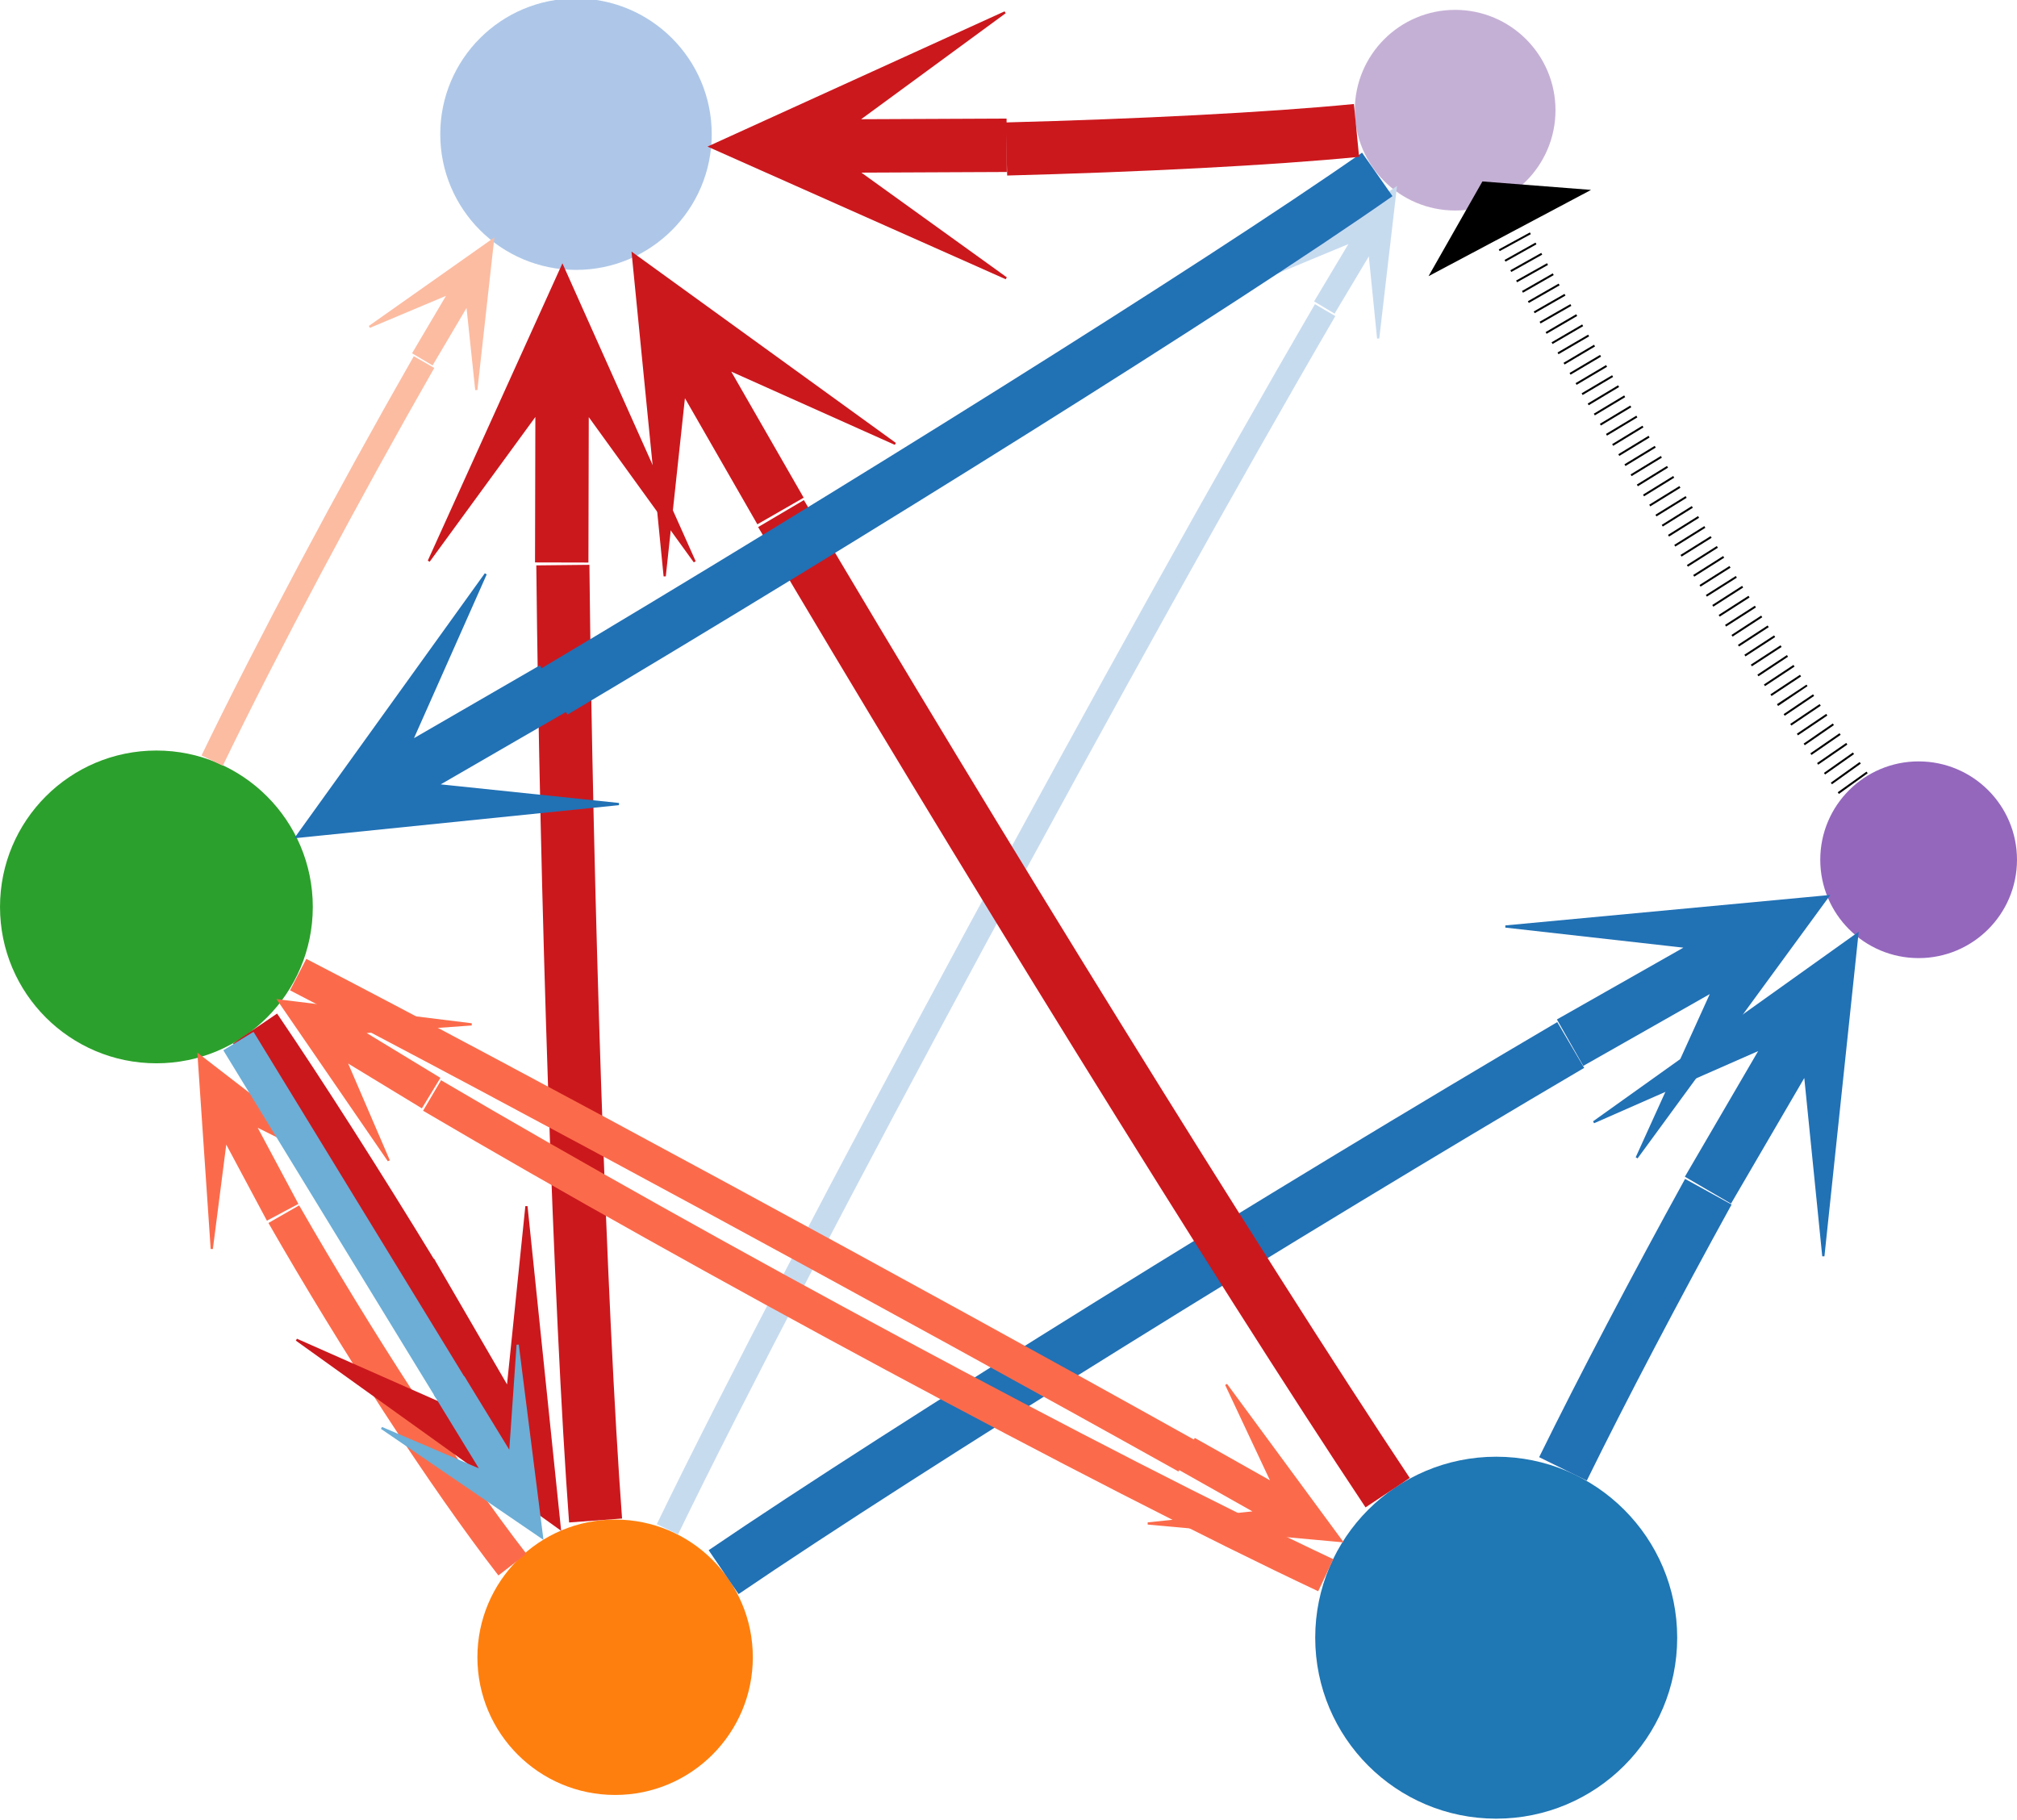 <?xml version="1.0" encoding="UTF-8" standalone="no"?>
<!-- Generated by graphviz version 2.38.0 (20140413.2041)
 -->

<!-- Title: %3 Pages: 1 -->

<svg
   xmlns:dc="http://purl.org/dc/elements/1.1/"
   xmlns:cc="http://creativecommons.org/ns#"
   xmlns:rdf="http://www.w3.org/1999/02/22-rdf-syntax-ns#"
   xmlns:svg="http://www.w3.org/2000/svg"
   xmlns="http://www.w3.org/2000/svg"
   xmlns:sodipodi="http://sodipodi.sourceforge.net/DTD/sodipodi-0.dtd"
   xmlns:inkscape="http://www.inkscape.org/namespaces/inkscape"
   width="191.287pt"
   height="172.639pt"
   viewBox="0 0 191.505 172.639"
   version="1.1"
   id="svg1202"
   sodipodi:docname="graph.svg"
   inkscape:version="0.92.5 (0.92.5+69)">
  <defs
     id="defs1206" />
  <sodipodi:namedview
     pagecolor="#ffffff"
     bordercolor="#666666"
     borderopacity="1"
     objecttolerance="10"
     gridtolerance="10"
     guidetolerance="10"
     inkscape:pageopacity="0"
     inkscape:pageshadow="2"
     inkscape:window-width="1747"
     inkscape:window-height="1294"
     id="namedview1204"
     showgrid="false"
     inkscape:zoom="2.1396562"
     inkscape:cx="112.41565"
     inkscape:cy="67.68716"
     inkscape:window-x="417"
     inkscape:window-y="1506"
     inkscape:window-maximized="0"
     inkscape:current-layer="svg1202"
     fit-margin-top="0"
     fit-margin-left="0"
     fit-margin-right="0"
     fit-margin-bottom="0" />
  <polygon
     points=""
     id="polygon337"
     style="fill:#ffffff;stroke:#ffffff;stroke-width:0"
     transform="matrix(0.187,0,0,0.187,147.699,320.343)" />
  <polygon
     points=""
     id="polygon491"
     style="fill:#ffffff;stroke:#ffffff;stroke-width:0"
     transform="matrix(0.187,0,0,0.187,147.699,320.343)" />
  <polygon
     points=""
     id="polygon1037"
     style="fill:#ffffff;stroke:#ffffff;stroke-width:0"
     transform="matrix(0.187,0,0,0.187,147.699,320.343)" />
  <polygon
     points=""
     id="polygon1163"
     style="fill:#ffffff;stroke:#ffffff;stroke-width:0"
     transform="matrix(0.187,0,0,0.187,147.699,320.343)" />
  <g
     id="g3978"
     transform="translate(-0.747,-0.993)">
    <circle
       style="fill:#ff7f0e;stroke:#000000;stroke-width:0"
       r="13.075"
       id="ellipse138"
       cy="158.256"
       cx="59.149" />
    <circle
       style="fill:#1f77b4;stroke:#000000;stroke-width:0"
       r="17.184"
       id="ellipse149"
       cy="156.398"
       cx="142.805" />
    <circle
       style="fill:#9467bd;stroke:#000000;stroke-width:0"
       r="9.339"
       id="ellipse160"
       cy="82.53"
       cx="182.912" />
    <circle
       style="fill:#c5b0d5;stroke:#000000;stroke-width:0"
       r="9.526"
       id="ellipse171"
       cy="11.357"
       cx="138.908" />
    <circle
       style="fill:#2ca02c;stroke:#000000;stroke-width:0"
       r="14.849"
       id="ellipse180"
       cy="87.009"
       cx="15.597" />
    <circle
       style="fill:#aec7e8;stroke:#000000;stroke-width:0"
       r="12.888"
       id="ellipse189"
       cy="13.635"
       cx="55.435" />
    <g
       transform="matrix(0.187,0,0,0.187,148.446,321.335)"
       id="edge108"
       class="edge">
      <title
         id="title851">Tfh_CD4T
R-&gt;Tfh_CD4T
R</title>
      <path
         d="m -408.001,-879.235 c 10.678,0.94 17.929,2.991 17.929,6.155 0,3.115 -7.026,5.152 -17.431,6.111"
         id="path853"
         inkscape:connector-curvature="0"
         style="fill:none;stroke:#ffffff;stroke-width:0" />
      <polygon
         points=""
         id="polygon855"
         style="fill:#ffffff;stroke:#ffffff;stroke-width:0" />
    </g>
    <g
       transform="matrix(0.187,0,0,0.187,148.446,321.335)"
       id="edge109"
       class="edge">
      <title
         id="title858">Tfh_CD4T
R-&gt;Trm_CD8T
R</title>
      <path
         d="m -408.204,-879.695 c 76.81,-3.766 200.553,-6.69 285.399,-6.865"
         id="path860"
         inkscape:connector-curvature="0"
         style="fill:none;stroke:#ffffff;stroke-width:0" />
      <polygon
         points=""
         id="polygon862"
         style="fill:#ffffff;stroke:#ffffff;stroke-width:0" />
    </g>
    <path
       style="fill:none;stroke:#2171b5;stroke-width:5.043"
       inkscape:connector-curvature="0"
       id="path867"
       d="M 69.449,150.175 C 86.924,138.28 123.057,115.891 149.88,100.119" />
    <polygon
       transform="matrix(0.187,0,0,0.187,148.446,321.335)"
       style="fill:#2171b5;stroke:#2171b5;stroke-width:1.118;stroke-miterlimit:4;stroke-dasharray:none"
       id="polygon869"
       points="138.289,-1258.48 -25.481,-1243.13 66.648,-1232.76 1.424,-1195.73 7.842,-1184.42 14.26,-1173.12 79.483,-1210.15 41.166,-1125.72 " />
    <g
       transform="matrix(0.187,0,0,0.187,148.446,321.335)"
       id="edge110"
       class="edge">
      <title
         id="title872">Tfh_CD4T
R-&gt;Activated_Bcell
R</title>
      <path
         d="m -414.446,-902.482 c 135.608,-74.183 449.367,-266.568 559.774,-343.738"
         id="path874"
         inkscape:connector-curvature="0"
         style="fill:none;stroke:#ffffff;stroke-width:0" />
      <polygon
         points=""
         id="polygon876"
         style="fill:#ffffff;stroke:#ffffff;stroke-width:0" />
    </g>
    <path
       style="fill:none;stroke:#c7dbef;stroke-width:2.241"
       inkscape:connector-curvature="0"
       id="path881"
       d="M 64.115,146.107 C 76.5,120.527 108.685,61.001 126.563,30.343" />
    <polygon
       transform="matrix(0.187,0,0,0.187,148.446,321.335)"
       style="fill:#c7dbef;stroke:#c7dbef;stroke-width:1.118;stroke-miterlimit:4;stroke-dasharray:none"
       id="polygon883"
       points="-81.22,-1618.01 -144.173,-1574.08 -103.899,-1590.79 -121.856,-1560.74 -117.135,-1557.92 -112.414,-1555.1 -94.457,-1585.14 -90.097,-1541.76 " />
    <path
       style="fill:none;stroke:#fb6b4b;stroke-width:3.362"
       inkscape:connector-curvature="0"
       id="path895"
       d="m 49.397,149.459 c -6.473,-8.355 -14.849,-21.313 -21.705,-33.275" />
    <polygon
       transform="matrix(0.187,0,0,0.187,148.446,321.335)"
       style="fill:#fb6b4b;stroke:#fb6b4b;stroke-width:1.118;stroke-miterlimit:4;stroke-dasharray:none"
       id="polygon897"
       points="-688.99,-1177.9 -682.312,-1079.43 -675.287,-1134.2 -654.086,-1094.51 -646.588,-1098.51 -639.091,-1102.52 -660.292,-1142.21 -610.865,-1117.59 " />
    <g
       transform="matrix(0.187,0,0,0.187,148.446,321.335)"
       id="edge112"
       class="edge">
      <title
         id="title900">Tfh_CD4T
R-&gt;FCGR1_Mac
R</title>
      <path
         d="m -496.181,-941.021 c -34.609,-73.859 -105.133,-189.899 -156.705,-258.359"
         id="path902"
         inkscape:connector-curvature="0"
         style="fill:none;stroke:#ffffff;stroke-width:0" />
      <polygon
         points=""
         id="polygon904"
         style="fill:#ffffff;stroke:#ffffff;stroke-width:0" />
    </g>
    <path
       style="fill:none;stroke:#cb181d;stroke-width:5.043"
       inkscape:connector-curvature="0"
       id="path909"
       d="M 57.294,145.27 C 55.79,125.038 54.507,85.145 54.188,54.553" />
    <polygon
       transform="matrix(0.187,0,0,0.187,148.446,321.335)"
       style="fill:#cb181d;stroke:#cb181d;stroke-width:1.118;stroke-miterlimit:4;stroke-dasharray:none"
       id="polygon911"
       points="-504.28,-1578.53 -572.128,-1428.68 -517.454,-1503.56 -517.628,-1428.56 -504.628,-1428.53 -491.628,-1428.5 -491.454,-1503.5 -437.128,-1428.37 " />
    <g
       transform="matrix(0.187,0,0,0.187,148.446,321.335)"
       id="edge113"
       class="edge">
      <title
         id="title914">Tfh_CD4T
R-&gt;Late_Activation_CD8T
R</title>
      <path
         d="m -471.722,-943.022 c 3.367,-147.518 -5.413,-488.958 -16.354,-635.488"
         id="path916"
         inkscape:connector-curvature="0"
         style="fill:none;stroke:#ffffff;stroke-width:0" />
      <polygon
         points=""
         id="polygon918"
         style="fill:#ffffff;stroke:#ffffff;stroke-width:0" />
    </g>
    <g
       transform="matrix(0.187,0,0,0.187,148.446,321.335)"
       id="edge114"
       class="edge">
      <title
         id="title921">Trm_CD8T
R-&gt;Tfh_CD4T
R</title>
      <path
         d="m -122.059,-875.411 c -84.66,3.6 -208.507,6.183 -285.583,5.84"
         id="path923"
         inkscape:connector-curvature="0"
         style="fill:none;stroke:#ffffff;stroke-width:0" />
      <polygon
         points=""
         id="polygon925"
         style="fill:#ffffff;stroke:#ffffff;stroke-width:0" />
    </g>
    <path
       style="fill:none;stroke:#2171b5;stroke-width:5.043"
       inkscape:connector-curvature="0"
       id="path937"
       d="m 149.145,140.37 c 3.79,-7.714 8.798,-17.238 13.8,-26.318" />
    <polygon
       transform="matrix(0.187,0,0,0.187,148.446,321.335)"
       style="fill:#2171b5;stroke:#2171b5;stroke-width:1.118;stroke-miterlimit:4;stroke-dasharray:none"
       id="polygon939"
       points="153.201,-1239.31 19.319,-1143.75 104.183,-1181.08 66.396,-1116.29 77.625,-1109.74 88.855,-1103.19 126.642,-1167.98 135.932,-1075.73 " />
    <g
       transform="matrix(0.187,0,0,0.187,148.446,321.335)"
       id="edge116"
       class="edge">
      <title
         id="title942">Trm_CD8T
R-&gt;Activated_Bcell
R</title>
      <path
         d="M 23.286,-958.229 C 71.113,-1038.35 137.755,-1162.66 168.54,-1230.49"
         id="path944"
         inkscape:connector-curvature="0"
         style="fill:none;stroke:#ffffff;stroke-width:0" />
      <polygon
         points=""
         id="polygon946"
         style="fill:#ffffff;stroke:#ffffff;stroke-width:0" />
    </g>
    <g
       transform="matrix(0.187,0,0,0.187,148.446,321.335)"
       id="edge117"
       class="edge">
      <title
         id="title949">Trm_CD8T
R-&gt;Plasma_Bcell_IgG
R</title>
      <path
         d="M -37.225,-975.032 C -44.87,-1139.5 -53.659,-1478.78 -53.252,-1608.01"
         id="path951"
         inkscape:connector-curvature="0"
         style="fill:none;stroke:#ffffff;stroke-width:0" />
      <polygon
         points=""
         id="polygon953"
         style="fill:#ffffff;stroke:#ffffff;stroke-width:0" />
    </g>
    <path
       style="fill:none;stroke:#fb6b4b;stroke-width:3.362"
       inkscape:connector-curvature="0"
       id="path958"
       d="M 126.621,150.467 C 105.216,140.385 67.272,119.932 41.77,104.914" />
    <polygon
       transform="matrix(0.187,0,0,0.187,148.446,321.335)"
       style="fill:#fb6b4b;stroke:#fb6b4b;stroke-width:1.118;stroke-miterlimit:4;stroke-dasharray:none"
       id="polygon960"
       points="-648.308,-1205.58 -592.438,-1124.23 -614.27,-1174.94 -575.816,-1151.57 -571.401,-1158.83 -566.986,-1166.1 -605.44,-1189.47 -550.365,-1193.44 " />
    <g
       transform="matrix(0.187,0,0,0.187,148.446,321.335)"
       id="edge118"
       class="edge">
      <title
         id="title963">Trm_CD8T
R-&gt;FCGR1_Mac
R</title>
      <path
         d="m -103.803,-938.692 c -130.36,-81.458 -400.062,-228.288 -531.833,-289.238"
         id="path965"
         inkscape:connector-curvature="0"
         style="fill:none;stroke:#ffffff;stroke-width:0" />
      <polygon
         points=""
         id="polygon967"
         style="fill:#ffffff;stroke:#ffffff;stroke-width:0" />
    </g>
    <path
       style="fill:none;stroke:#cb181d;stroke-width:5.043"
       inkscape:connector-curvature="0"
       id="path972"
       d="M 132.498,142.628 C 118.344,121.364 92.712,79.866 74.9,49.661" />
    <polygon
       transform="matrix(0.187,0,0,0.187,148.446,321.335)"
       style="fill:#cb181d;stroke:#cb181d;stroke-width:1.118;stroke-miterlimit:4;stroke-dasharray:none"
       id="polygon974"
       points="-468.532,-1584.67 -452.348,-1420.98 -442.447,-1513.16 -405.09,-1448.12 -393.817,-1454.6 -382.545,-1461.08 -419.902,-1526.11 -335.286,-1488.22 " />
    <g
       transform="matrix(0.187,0,0,0.187,148.446,321.335)"
       id="edge119"
       class="edge">
      <title
         id="title977">Trm_CD8T
R-&gt;Late_Activation_CD8T
R</title>
      <path
         d="M -70.737,-965.712 C -158.749,-1122.66 -365.363,-1459.66 -455.276,-1592.23"
         id="path979"
         inkscape:connector-curvature="0"
         style="fill:none;stroke:#ffffff;stroke-width:0" />
      <polygon
         points=""
         id="polygon981"
         style="fill:#ffffff;stroke:#ffffff;stroke-width:0" />
    </g>
    <g
       transform="matrix(0.187,0,0,0.187,148.446,321.335)"
       id="edge120"
       class="edge">
      <title
         id="title984">Activated_Bcell
R-&gt;Tfh_CD4T
R</title>
      <path
         d="m 141.814,-1252.36 c -114.226,69.89 -427.037,261.283 -559.427,342.288"
         id="path986"
         inkscape:connector-curvature="0"
         style="fill:none;stroke:#ffffff;stroke-width:0" />
      <polygon
         points=""
         id="polygon988"
         style="fill:#ffffff;stroke:#ffffff;stroke-width:0" />
    </g>
    <g
       transform="matrix(0.187,0,0,0.187,148.446,321.335)"
       id="edge121"
       class="edge">
      <title
         id="title991">Activated_Bcell
R-&gt;Trm_CD8T
R</title>
      <path
         d="m 160.518,-1234.28 c -35.388,65.17 -102.15,188.13 -146.539,269.889"
         id="path993"
         inkscape:connector-curvature="0"
         style="fill:none;stroke:#ffffff;stroke-width:0" />
      <polygon
         points=""
         id="polygon995"
         style="fill:#ffffff;stroke:#ffffff;stroke-width:0" />
    </g>
    <g
       transform="matrix(0.187,0,0,0.187,148.446,321.335)"
       id="edge101"
       class="edge">
      <title
         id="title1005">Activated_Bcell
R-&gt;Plasma_Bcell_IgG
R</title>
      <path
         d="m 151.125,-1315.72 c -48.521,-67.14 -136.18,-208.45 -178.601,-287.47"
         id="path1007"
         inkscape:connector-curvature="0"
         style="fill:none;stroke:#000000;stroke-width:18;stroke-dasharray:1, 5" />
      <polygon
         points="-41.397,-1595.82 -32.174,-1612.04 -13.573,-1610.59 "
         id="polygon1009"
         style="fill:#000000;stroke:#000000;stroke-width:18" />
    </g>
    <g
       transform="matrix(0.187,0,0,0.187,148.446,321.335)"
       id="edge123"
       class="edge">
      <title
         id="title1012">Activated_Bcell
R-&gt;Plasma_Bcell_IgG
R</title>
      <path
         d="M 166.153,-1325.01 C 126.377,-1401.1 34.102,-1550.42 -16.713,-1621"
         id="path1014"
         inkscape:connector-curvature="0"
         style="fill:none;stroke:#ffffff;stroke-width:0" />
      <polygon
         points=""
         id="polygon1016"
         style="fill:#ffffff;stroke:#ffffff;stroke-width:0" />
    </g>
    <g
       transform="matrix(0.187,0,0,0.187,148.446,321.335)"
       id="edge124"
       class="edge">
      <title
         id="title1019">Activated_Bcell
R-&gt;FCGR1_Mac
R</title>
      <path
         d="m 134.534,-1273.84 c -148.018,8.28 -584.976,20.22 -765.914,21.24"
         id="path1021"
         inkscape:connector-curvature="0"
         style="fill:none;stroke:#ffffff;stroke-width:0" />
      <polygon
         points=""
         id="polygon1023"
         style="fill:#ffffff;stroke:#ffffff;stroke-width:0" />
    </g>
    <g
       transform="matrix(0.187,0,0,0.187,148.446,321.335)"
       id="edge125"
       class="edge">
      <title
         id="title1026">Activated_Bcell
R-&gt;Late_Activation_CD8T
R</title>
      <path
         d="m 138.853,-1299.16 c -119.974,-60.18 -443.907,-235.04 -577.74,-311.64"
         id="path1028"
         inkscape:connector-curvature="0"
         style="fill:none;stroke:#ffffff;stroke-width:0" />
      <polygon
         points=""
         id="polygon1030"
         style="fill:#ffffff;stroke:#ffffff;stroke-width:0" />
    </g>
    <g
       transform="matrix(0.187,0,0,0.187,148.446,321.335)"
       id="edge128"
       class="edge">
      <title
         id="title1047">Plasma_Bcell_IgG
R-&gt;Activated_Bcell
R</title>
      <path
         d="m -24.037,-1615.83 c 45.475,73.56 136.749,221.18 181.946,294.29"
         id="path1049"
         inkscape:connector-curvature="0"
         style="fill:none;stroke:#ffffff;stroke-width:0" />
      <polygon
         points=""
         id="polygon1051"
         style="fill:#ffffff;stroke:#ffffff;stroke-width:0" />
    </g>
    <path
       style="fill:none;stroke:#2171b5;stroke-width:5.043"
       inkscape:connector-curvature="0"
       id="path1063"
       d="M 131.513,17.455 C 116.385,28.046 81.049,50.113 53.336,66.584" />
    <polygon
       transform="matrix(0.187,0,0,0.187,148.446,321.335)"
       style="fill:#2171b5;stroke:#2171b5;stroke-width:1.118;stroke-miterlimit:4;stroke-dasharray:none"
       id="polygon1065"
       points="-639.251,-1288.62 -475.613,-1305.31 -567.824,-1314.93 -502.907,-1352.49 -509.417,-1363.74 -515.928,-1374.99 -580.845,-1337.43 -543.222,-1422.16 " />
    <g
       transform="matrix(0.187,0,0,0.187,148.446,321.335)"
       id="edge130"
       class="edge">
      <title
         id="title1068">Plasma_Bcell_IgG
R-&gt;FCGR1_Mac
R</title>
      <path
         d="m -97.836,-1639.17 c -116.228,61.92 -417.817,246.36 -549.932,335.62"
         id="path1070"
         inkscape:connector-curvature="0"
         style="fill:none;stroke:#ffffff;stroke-width:0" />
      <polygon
         points=""
         id="polygon1072"
         style="fill:#ffffff;stroke:#ffffff;stroke-width:0" />
    </g>
    <path
       style="fill:none;stroke:#cb181d;stroke-width:5.043"
       inkscape:connector-curvature="0"
       id="path1077"
       d="m 129.541,13.28 c -8.221,0.809 -20.778,1.436 -33.233,1.761" />
    <polygon
       transform="matrix(0.187,0,0,0.187,148.446,321.335)"
       style="fill:#cb181d;stroke:#cb181d;stroke-width:1.118;stroke-miterlimit:4;stroke-dasharray:none"
       id="polygon1079"
       points="-429.261,-1639.16 -278.971,-1572.31 -354.205,-1626.48 -279.206,-1626.81 -279.262,-1639.81 -279.318,-1652.81 -354.318,-1652.48 -279.554,-1707.31 " />
    <path
       style="fill:none;stroke:#cb181d;stroke-width:5.043"
       inkscape:connector-curvature="0"
       id="path1091"
       d="m 24.969,98.552 c 4.389,6.465 9.765,14.911 14.948,23.41" />
    <polygon
       transform="matrix(0.187,0,0,0.187,148.446,321.335)"
       style="fill:#cb181d;stroke:#cb181d;stroke-width:1.118;stroke-miterlimit:4;stroke-dasharray:none"
       id="polygon1093"
       points="-505.605,-937.478 -522.544,-1101.09 -532.019,-1008.87 -569.676,-1073.73 -580.919,-1067.2 -592.161,-1060.67 -554.504,-995.811 -639.294,-1033.31 " />
    <path
       style="fill:none;stroke:#6caed6;stroke-width:3.362"
       inkscape:connector-curvature="0"
       id="path1098"
       d="m 23.383,99.746 c 5.596,9.154 13.329,21.807 20.174,33.003" />
    <polygon
       transform="matrix(0.187,0,0,0.187,148.446,321.335)"
       style="fill:#6caed6;stroke:#6caed6;stroke-width:1.118;stroke-miterlimit:4;stroke-dasharray:none"
       id="polygon1100"
       points="-514.605,-932.845 -526.99,-1030.76 -530.823,-975.673 -554.293,-1014.07 -561.545,-1009.63 -568.797,-1005.2 -545.328,-966.807 -596.1,-988.512 " />
    <g
       transform="matrix(0.187,0,0,0.187,148.446,321.335)"
       id="edge132"
       class="edge">
      <title
         id="title1103">FCGR1_Mac
R-&gt;Tfh_CD4T
R</title>
      <path
         d="m -679.119,-1181.69 c 40.658,74.26 110.132,187.618 156.018,254.352"
         id="path1105"
         inkscape:connector-curvature="0"
         style="fill:none;stroke:#ffffff;stroke-width:0" />
      <polygon
         points=""
         id="polygon1107"
         style="fill:#ffffff;stroke:#ffffff;stroke-width:0" />
    </g>
    <path
       style="fill:none;stroke:#fb6b4b;stroke-width:3.362"
       inkscape:connector-curvature="0"
       id="path1112"
       d="M 29.056,93.436 C 49.003,103.754 86.903,124.321 113.455,139.149" />
    <polygon
       transform="matrix(0.187,0,0,0.187,148.446,321.335)"
       style="fill:#fb6b4b;stroke:#fb6b4b;stroke-width:1.118;stroke-miterlimit:4;stroke-dasharray:none"
       id="polygon1114"
       points="-108.781,-931.082 -167.283,-1010.57 -143.803,-960.589 -183.001,-982.692 -187.176,-975.288 -191.351,-967.884 -152.153,-945.781 -207.069,-940.01 " />
    <g
       transform="matrix(0.187,0,0,0.187,148.446,321.335)"
       id="edge133"
       class="edge">
      <title
         id="title1117">FCGR1_Mac
R-&gt;Trm_CD8T
R</title>
      <path
         d="m -643.296,-1212.56 c 125.557,72.1 393.46,218.34 529.755,289.266"
         id="path1119"
         inkscape:connector-curvature="0"
         style="fill:none;stroke:#ffffff;stroke-width:0" />
      <polygon
         points=""
         id="polygon1121"
         style="fill:#ffffff;stroke:#ffffff;stroke-width:0" />
    </g>
    <g
       transform="matrix(0.187,0,0,0.187,148.446,321.335)"
       id="edge134"
       class="edge">
      <title
         id="title1124">FCGR1_Mac
R-&gt;Activated_Bcell
R</title>
      <path
         d="m -631.853,-1260.69 c 180.412,-8.66 617.095,-20.11 765.804,-19.79"
         id="path1126"
         inkscape:connector-curvature="0"
         style="fill:none;stroke:#ffffff;stroke-width:0" />
      <polygon
         points=""
         id="polygon1128"
         style="fill:#ffffff;stroke:#ffffff;stroke-width:0" />
    </g>
    <g
       transform="matrix(0.187,0,0,0.187,148.446,321.335)"
       id="edge135"
       class="edge">
      <title
         id="title1131">FCGR1_Mac
R-&gt;Plasma_Bcell_IgG
R</title>
      <path
         d="m -643.382,-1296.15 c 135.266,-82.98 435.178,-266.98 548.135,-336.28"
         id="path1133"
         inkscape:connector-curvature="0"
         style="fill:none;stroke:#ffffff;stroke-width:0" />
      <polygon
         points=""
         id="polygon1135"
         style="fill:#ffffff;stroke:#ffffff;stroke-width:0" />
    </g>
    <g
       transform="matrix(0.187,0,0,0.187,148.446,321.335)"
       id="edge136"
       class="edge">
      <title
         id="title1138">FCGR1_Mac
R-&gt;FCGR1_Mac
R</title>
      <path
         d="m -631.667,-1260.51 c 10.763,1 17.929,3 17.929,5.99 0,2.94 -6.944,4.92 -17.427,5.94"
         id="path1140"
         inkscape:connector-curvature="0"
         style="fill:none;stroke:#ffffff;stroke-width:0" />
      <polygon
         points=""
         id="polygon1142"
         style="fill:#ffffff;stroke:#ffffff;stroke-width:0" />
    </g>
    <path
       style="fill:none;stroke:#fcbca2;stroke-width:2.241"
       inkscape:connector-curvature="0"
       id="path1147"
       d="M 20.89,73.117 C 26.043,62.441 34.006,47.511 41.008,35.276" />
    <polygon
       transform="matrix(0.187,0,0,0.187,148.446,321.335)"
       style="fill:#fcbca2;stroke:#fcbca2;stroke-width:1.118;stroke-miterlimit:4;stroke-dasharray:none"
       id="polygon1149"
       points="-539.516,-1591.87 -602.243,-1547.62 -562.055,-1564.53 -579.858,-1534.4 -575.122,-1531.6 -570.387,-1528.8 -552.584,-1558.94 -548.002,-1515.58 " />
    <g
       transform="matrix(0.187,0,0,0.187,148.446,321.335)"
       id="edge137"
       class="edge">
      <title
         id="title1152">FCGR1_Mac
R-&gt;Late_Activation_CD8T
R</title>
      <path
         d="m -664.298,-1318.79 c 44.02,-72.59 107.559,-189.97 142.254,-263.05"
         id="path1154"
         inkscape:connector-curvature="0"
         style="fill:none;stroke:#ffffff;stroke-width:0" />
      <polygon
         points=""
         id="polygon1156"
         style="fill:#ffffff;stroke:#ffffff;stroke-width:0" />
    </g>
    <path
       style="fill:none;stroke:#ffffff;stroke-width:0"
       inkscape:connector-curvature="0"
       id="path1161"
       d="m 55.766,26.533 c 0.703,27.355 2.335,90.935 3.044,118.539" />
    <g
       transform="matrix(0.187,0,0,0.187,148.446,321.335)"
       id="edge140"
       class="edge">
      <title
         id="title1173">Late_Activation_CD8T
R-&gt;Activated_Bcell
R</title>
      <path
         d="m -435.162,-1618.01 c 137.236,69.9 460.837,244.98 577.143,312.5"
         id="path1175"
         inkscape:connector-curvature="0"
         style="fill:none;stroke:#ffffff;stroke-width:0" />
      <polygon
         points=""
         id="polygon1177"
         style="fill:#ffffff;stroke:#ffffff;stroke-width:0" />
    </g>
    <g
       transform="matrix(0.187,0,0,0.187,148.446,321.335)"
       id="edge142"
       class="edge">
      <title
         id="title1187">Late_Activation_CD8T
R-&gt;FCGR1_Mac
R</title>
      <path
         d="m -531.047,-1586.39 c -38.362,70.65 -101.48,186.9 -141.919,261.38"
         id="path1189"
         inkscape:connector-curvature="0"
         style="fill:none;stroke:#ffffff;stroke-width:0" />
      <polygon
         points=""
         id="polygon1191"
         style="fill:#ffffff;stroke:#ffffff;stroke-width:0" />
    </g>
    <g
       transform="matrix(0.187,0,0,0.187,148.446,321.335)"
       id="edge143"
       class="edge">
      <title
         id="title1194">Late_Activation_CD8T
R-&gt;Late_Activation_CD8T
R</title>
      <path
         d="m -429.035,-1653.52 c 10.75,0.92 18.079,2.98 18.079,6.18 0,3.15 -7.101,5.2 -17.577,6.14"
         id="path1196"
         inkscape:connector-curvature="0"
         style="fill:none;stroke:#ffffff;stroke-width:0" />
      <polygon
         points=""
         id="polygon1198"
         style="fill:#ffffff;stroke:#ffffff;stroke-width:0" />
    </g>
  </g>
</svg>
